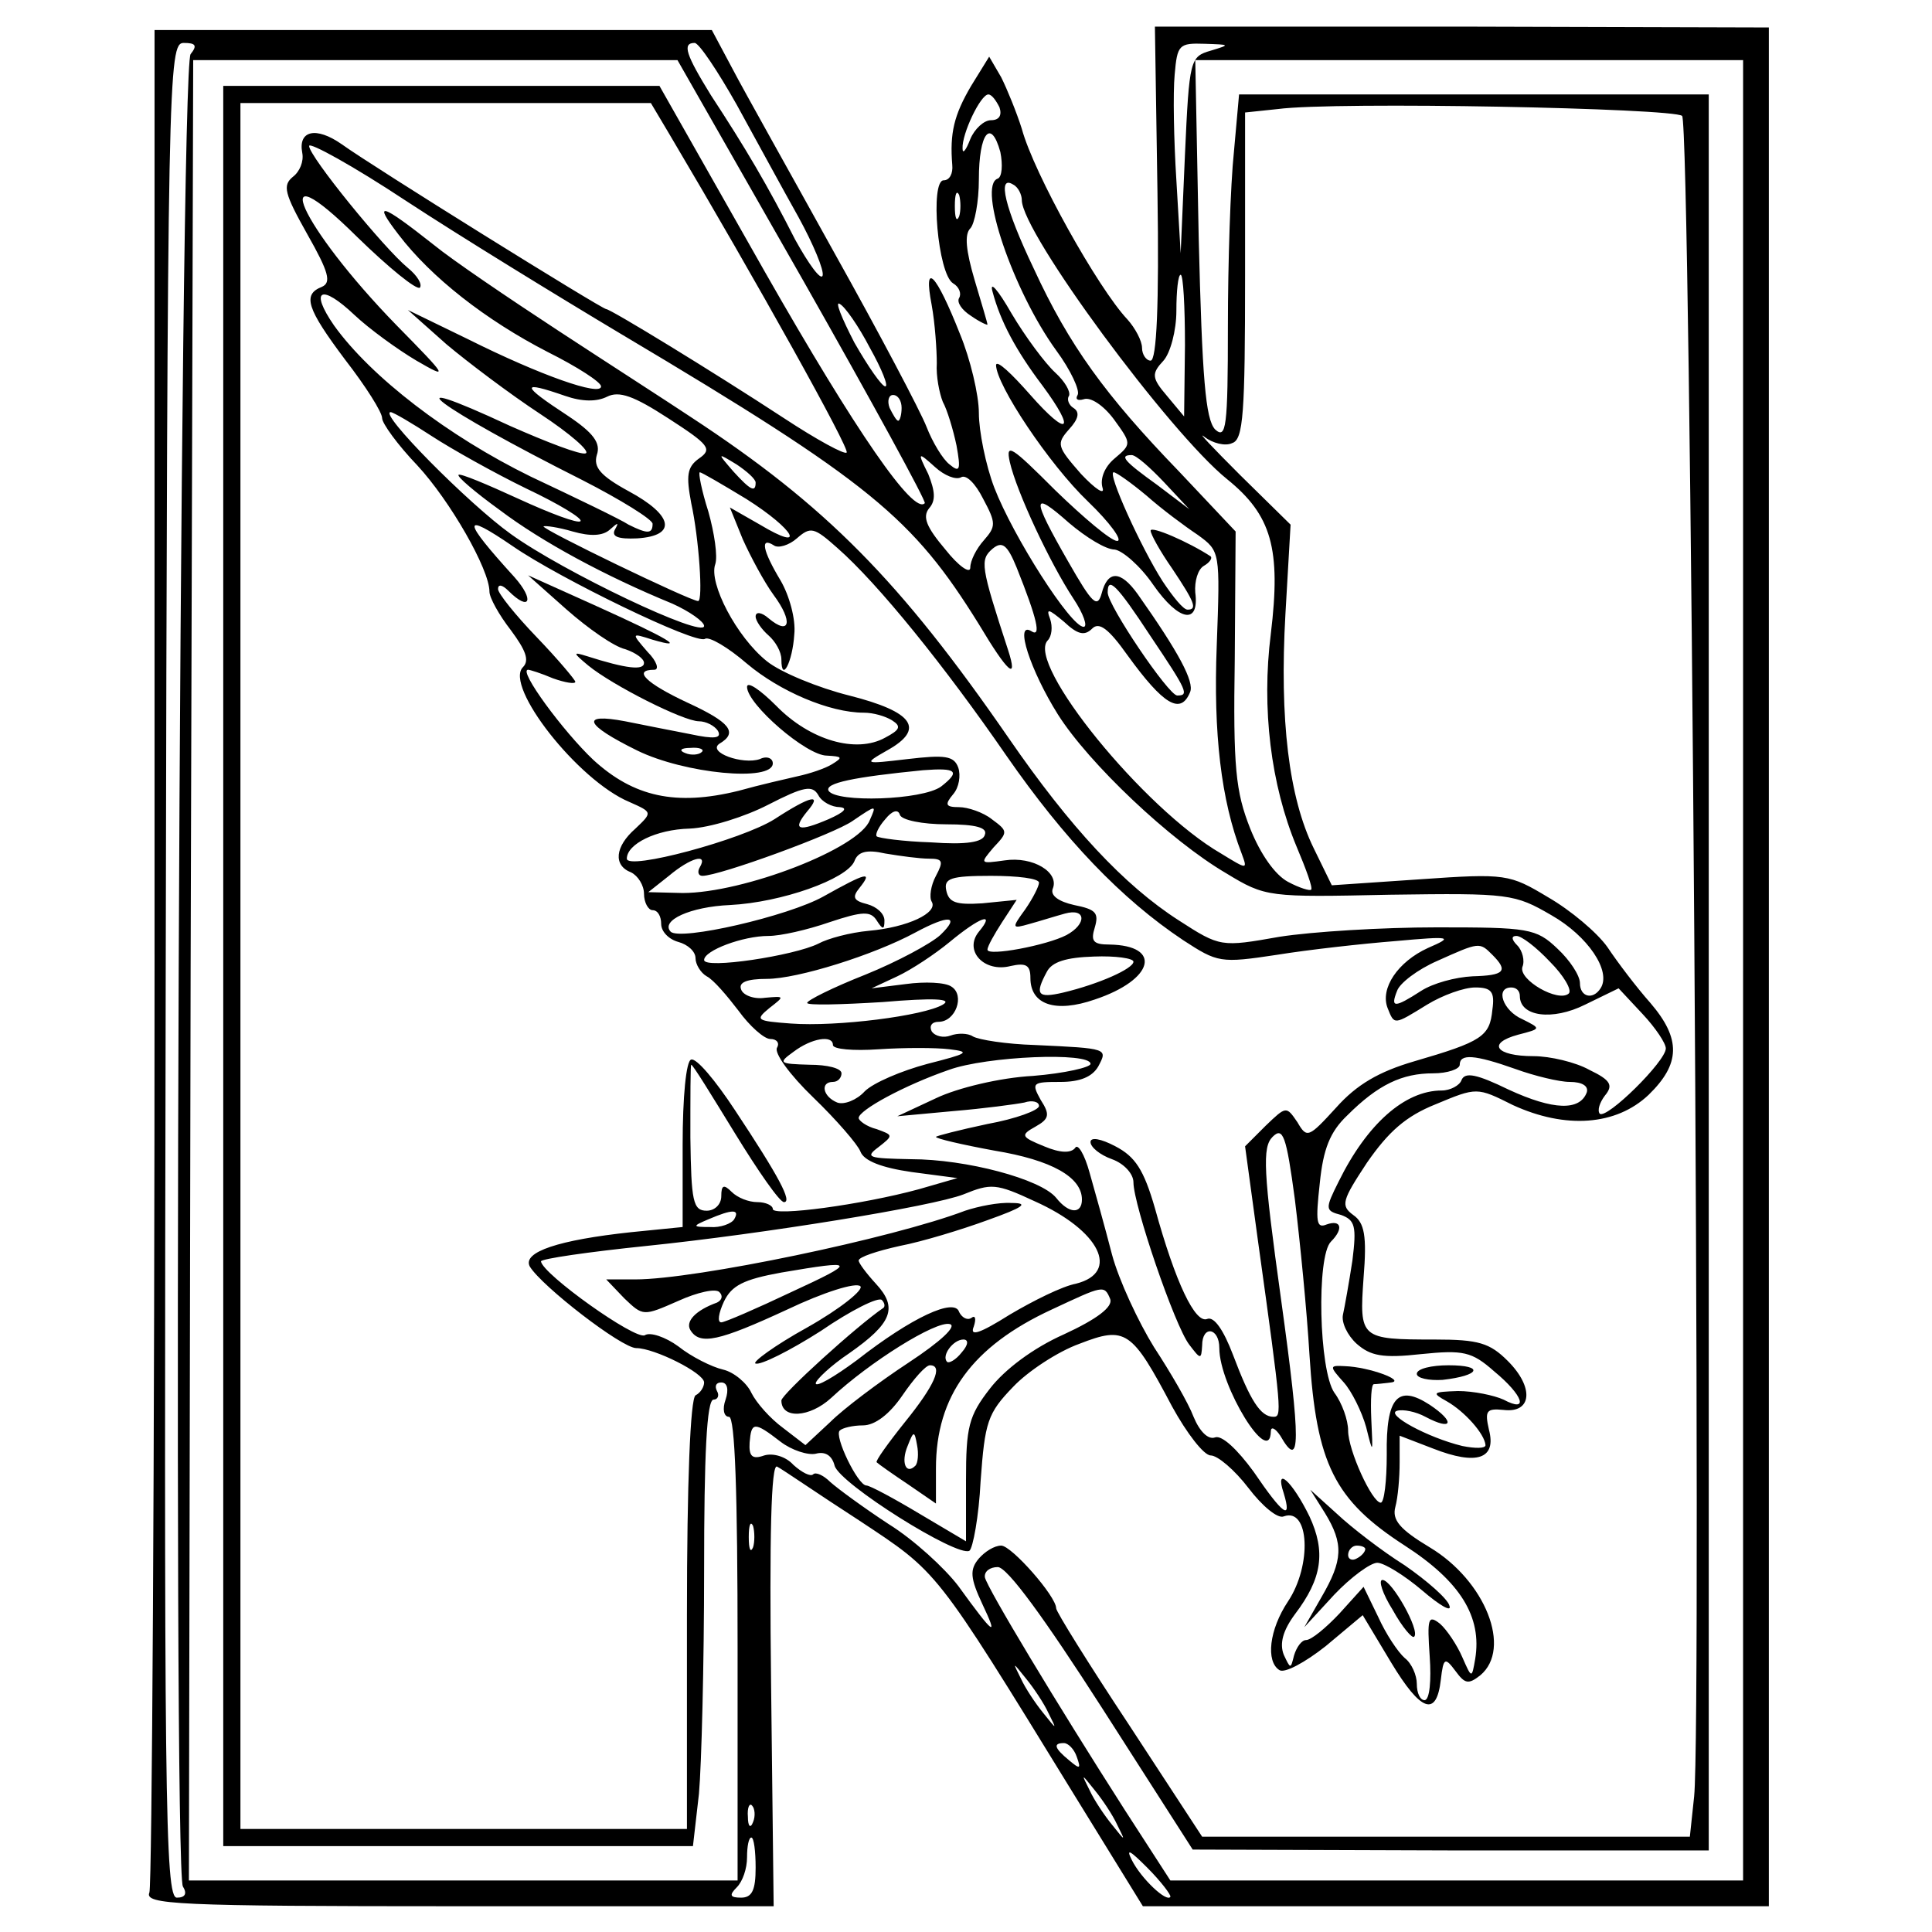 <?xml version="1.0" standalone="no"?>
<!DOCTYPE svg PUBLIC "-//W3C//DTD SVG 20010904//EN"
 "http://www.w3.org/TR/2001/REC-SVG-20010904/DTD/svg10.dtd">
<svg version="1.0" xmlns="http://www.w3.org/2000/svg"
 width="225pt" height="225pt" viewBox="0 0 225 225"
 preserveAspectRatio="xMidYMid meet">
<g transform="translate(0,225) scale(0.1,-0.1)"
fill="#000000" stroke="none">
<path d="M180 1138 c0 -592 -3 -1083 -6 -1092 -6 -14 30 -16 360 -16 l367 0
-3 259 c-2 171 0 257 7 253 6 -3 48 -32 96 -63 92 -61 87 -54 248 -316 l82
-133 365 0 364 0 0 1094 0 1094 -357 1 -358 0 3 -194 c2 -130 -1 -195 -8 -195
-5 0 -10 7 -10 15 0 8 -8 23 -17 33 -34 36 -109 170 -123 222 -6 19 -17 46
-24 60 l-14 24 -21 -34 c-20 -34 -25 -55 -22 -92 1 -10 -3 -18 -10 -18 -16 0
-7 -109 11 -120 7 -4 10 -12 7 -17 -3 -5 3 -14 14 -21 10 -7 19 -11 19 -10 0
2 -7 25 -15 52 -10 34 -12 53 -5 60 5 5 10 31 10 57 0 54 14 72 25 32 3 -15 2
-29 -3 -31 -24 -8 18 -131 68 -200 17 -23 28 -47 25 -52 -3 -5 0 -7 7 -5 8 3
23 -7 35 -23 21 -29 21 -29 1 -46 -12 -10 -17 -24 -14 -34 3 -9 -8 -2 -25 16
-28 32 -29 35 -14 52 11 12 13 20 5 25 -5 3 -8 10 -5 14 2 5 -5 17 -16 27 -12
11 -35 42 -51 69 -16 28 -26 39 -22 25 9 -34 27 -68 58 -109 40 -54 30 -61
-14 -11 -22 25 -39 41 -40 35 0 -23 62 -116 107 -159 26 -25 41 -46 34 -46 -7
0 -39 27 -72 59 -51 51 -58 56 -53 33 8 -35 47 -118 74 -159 12 -18 17 -33 12
-33 -15 0 -82 105 -104 162 -10 26 -18 66 -18 87 0 21 -10 63 -22 92 -28 71
-43 86 -33 34 4 -22 6 -53 6 -68 -1 -15 3 -35 7 -45 5 -9 12 -32 16 -51 5 -28
4 -32 -8 -22 -8 6 -20 26 -27 44 -7 18 -55 109 -107 202 -52 94 -106 190 -119
215 l-24 45 -325 0 -324 0 0 -1077z m42 1049 c-13 -15 -21 -2115 -9 -2134 5
-8 3 -13 -7 -13 -14 0 -15 117 -13 1080 2 1048 3 1080 21 1080 14 0 16 -3 8
-13z m636 -59 c22 -40 54 -99 72 -131 17 -31 30 -62 28 -68 -2 -6 -16 13 -32
42 -32 63 -58 107 -98 168 -29 47 -34 61 -19 61 5 0 27 -33 49 -72z m552 63
c-24 -7 -25 -10 -30 -121 l-5 -115 -5 85 c-3 47 -4 102 -2 123 3 35 5 37 35
36 30 -1 30 -1 7 -8z m-475 -267 c80 -141 144 -258 142 -260 -13 -14 -80 83
-186 269 l-123 217 -254 0 -254 0 0 -1025 0 -1025 274 0 273 0 7 61 c3 34 6
151 6 260 0 134 3 199 11 199 5 0 7 5 4 10 -3 6 -1 10 5 10 7 0 9 -8 5 -20 -4
-11 -2 -20 4 -20 7 0 10 -89 10 -270 l0 -270 -320 0 -319 0 2 1060 3 1060 282
0 282 0 146 -256z m1095 -804 l0 -1060 -334 0 -333 0 -53 82 c-80 125 -160
258 -163 271 -1 7 6 12 15 12 11 0 54 -59 122 -165 l105 -164 300 -1 301 0 0
1023 0 1022 -274 0 -273 0 -6 -67 c-4 -38 -7 -129 -7 -203 0 -118 -2 -132 -15
-120 -11 12 -15 59 -19 223 l-4 207 319 0 319 0 0 -1060z m-866 1005 c3 -9 0
-15 -10 -15 -8 0 -19 -10 -24 -22 -5 -13 -9 -18 -9 -11 -1 17 21 63 30 63 4 0
9 -7 13 -15z m-384 -32 c102 -172 210 -366 206 -370 -2 -3 -35 15 -73 40 -84
55 -202 127 -207 127 -5 0 -272 166 -308 192 -30 21 -51 16 -46 -10 2 -10 -3
-22 -11 -28 -12 -10 -10 -19 17 -67 25 -44 28 -56 17 -61 -23 -9 -18 -25 27
-85 24 -31 43 -61 43 -68 0 -6 18 -31 41 -55 38 -41 84 -121 84 -147 0 -7 11
-27 25 -45 17 -23 22 -35 14 -43 -22 -22 64 -132 124 -157 27 -12 27 -12 7
-31 -24 -21 -26 -43 -5 -51 8 -4 15 -15 15 -25 0 -10 5 -19 10 -19 6 0 10 -7
10 -16 0 -9 9 -18 20 -21 11 -3 20 -11 20 -19 0 -7 6 -17 13 -21 8 -4 24 -23
37 -40 13 -18 30 -33 37 -33 8 0 11 -5 8 -10 -4 -6 15 -32 42 -58 27 -26 52
-55 55 -63 4 -11 25 -19 60 -24 l53 -7 -45 -13 c-66 -18 -170 -32 -170 -23 0
4 -8 8 -18 8 -10 0 -23 5 -30 12 -9 9 -12 8 -12 -5 0 -10 -8 -17 -17 -17 -16
0 -18 11 -19 85 0 47 0 85 1 85 2 0 24 -36 51 -80 27 -44 52 -80 57 -80 10 0
-6 30 -57 107 -23 35 -45 61 -51 59 -6 -1 -10 -44 -10 -99 l0 -96 -60 -6 c-84
-9 -127 -23 -118 -40 14 -23 107 -95 124 -95 21 0 79 -29 79 -40 0 -5 -4 -12
-10 -15 -6 -4 -10 -100 -10 -256 l0 -249 -260 0 -260 0 0 1005 0 1005 239 0
239 0 22 -37z m1179 22 c10 -10 23 -1868 14 -1957 l-5 -47 -284 0 -284 0 -85
130 c-47 71 -85 132 -85 136 0 14 -52 73 -64 73 -8 0 -19 -7 -26 -15 -11 -13
-10 -23 4 -53 19 -40 14 -37 -28 21 -16 21 -52 54 -81 72 -29 19 -59 41 -68
49 -8 8 -17 12 -20 9 -3 -3 -13 2 -23 11 -9 10 -24 14 -34 11 -14 -5 -18 -1
-17 15 2 24 5 25 36 1 13 -10 32 -16 41 -14 11 3 19 -2 22 -14 6 -21 143 -107
157 -99 4 3 11 40 13 81 5 69 8 79 38 110 17 18 52 41 77 50 54 21 61 16 108
-73 17 -31 37 -57 45 -57 8 0 28 -17 44 -38 16 -21 34 -36 41 -33 30 11 33
-57 5 -99 -22 -33 -26 -70 -10 -80 6 -4 30 9 54 28 l43 36 33 -55 c35 -58 53
-64 58 -20 3 26 5 26 17 10 11 -15 15 -16 29 -5 37 31 6 110 -59 149 -35 21
-44 32 -40 47 3 11 5 34 5 52 l0 31 39 -15 c51 -20 74 -12 65 22 -5 22 -3 25
17 23 33 -4 36 26 5 57 -21 21 -34 25 -85 25 -87 0 -88 1 -83 72 4 49 1 64
-12 73 -15 11 -13 17 16 61 25 36 45 54 80 68 48 20 48 20 90 -1 61 -28 120
-24 158 12 37 36 38 65 2 107 -16 18 -38 47 -50 65 -12 17 -43 43 -69 58 -45
27 -49 28 -149 21 l-103 -7 -21 43 c-29 59 -40 150 -33 273 l6 104 -59 58
c-32 32 -51 52 -41 44 9 -7 24 -11 32 -7 13 4 15 35 15 195 l0 190 38 4 c68 9
462 1 471 -8z m-1234 -255 c289 -172 338 -213 415 -337 34 -57 46 -67 34 -30
-32 98 -33 105 -18 118 11 9 17 5 28 -22 24 -60 29 -82 17 -74 -20 12 -1 -46
31 -97 36 -57 131 -147 196 -185 46 -28 49 -28 191 -25 139 2 145 1 188 -24
42 -24 70 -65 57 -85 -9 -14 -24 -10 -24 6 0 9 -12 27 -26 40 -25 24 -34 25
-141 25 -63 0 -145 -5 -183 -11 -68 -12 -69 -12 -117 19 -64 41 -127 109 -198
212 -127 184 -213 271 -370 374 -27 18 -97 63 -155 101 -58 38 -123 82 -145
100 -62 49 -71 51 -41 12 38 -50 102 -100 174 -137 34 -17 62 -35 62 -40 0
-12 -71 13 -155 55 l-70 34 45 -40 c25 -21 74 -58 109 -81 35 -23 59 -44 53
-46 -6 -2 -45 13 -88 32 -146 68 -85 22 84 -63 45 -23 82 -46 82 -51 0 -12 -6
-12 -28 -1 -9 6 -61 31 -114 56 -96 47 -186 116 -229 176 -29 42 -15 49 24 12
17 -16 50 -40 72 -53 38 -22 37 -20 -23 41 -113 116 -155 211 -46 103 37 -36
69 -62 73 -59 3 4 -3 14 -14 23 -28 23 -115 130 -115 142 0 5 51 -23 113 -64
61 -40 175 -110 252 -156z m465 157 c0 -38 172 -271 239 -325 52 -42 63 -81
51 -180 -11 -87 0 -176 30 -248 11 -26 19 -48 17 -50 -1 -2 -14 2 -27 9 -15 8
-32 32 -44 62 -17 43 -20 71 -18 198 l1 148 -66 70 c-86 89 -128 147 -169 236
-34 71 -43 110 -24 98 6 -3 10 -12 10 -18z m-73 -19 c-3 -7 -5 -2 -5 12 0 14
2 19 5 13 2 -7 2 -19 0 -25z m263 -150 l-1 -83 -20 24 c-18 21 -18 26 -4 41 8
9 15 35 15 58 0 23 2 42 5 42 3 0 5 -37 5 -82z m-367 -3 c14 -25 22 -45 18
-45 -4 0 -20 23 -36 51 -15 29 -23 49 -17 45 6 -3 22 -26 35 -51z m-355 -56
c20 -7 37 -7 49 -1 14 7 31 1 71 -25 48 -31 52 -36 36 -47 -14 -10 -15 -20 -9
-52 9 -41 14 -114 8 -114 -9 0 -183 84 -180 87 2 1 17 -1 34 -6 21 -6 35 -5
43 2 10 9 11 9 6 0 -4 -8 4 -11 26 -10 47 3 42 27 -10 55 -33 18 -41 28 -37
42 5 14 -4 26 -34 46 -55 36 -55 41 -3 23z m392 -14 c0 -8 -2 -15 -4 -15 -2 0
-6 7 -10 15 -3 8 -1 15 4 15 6 0 10 -7 10 -15z m-547 -33 c23 -15 73 -43 110
-61 38 -18 66 -35 63 -38 -3 -3 -35 9 -72 26 -37 17 -68 30 -70 28 -2 -2 19
-20 48 -41 49 -37 123 -77 201 -109 20 -9 37 -21 37 -26 0 -15 -164 63 -225
107 -49 35 -155 142 -140 142 3 0 25 -13 48 -28z m377 -54 c0 -12 -6 -9 -26
13 -19 22 -19 22 4 8 12 -8 22 -17 22 -21z m239 6 c6 4 17 -7 26 -25 15 -28
15 -32 1 -48 -9 -10 -16 -24 -16 -32 0 -8 -14 2 -29 21 -22 26 -27 38 -19 48
8 9 7 20 -1 40 -13 26 -12 26 8 8 11 -10 24 -15 30 -12z m237 -6 l29 -31 -37
28 c-39 28 -45 35 -30 35 5 0 21 -14 38 -32z m-487 -19 c57 -36 71 -63 16 -30
l-35 20 15 -37 c9 -20 25 -50 36 -65 23 -31 19 -48 -6 -27 -8 7 -15 8 -15 2 0
-5 7 -15 15 -22 8 -7 15 -19 15 -28 0 -28 13 -3 15 29 2 18 -6 46 -16 63 -21
35 -24 51 -8 41 5 -4 18 0 27 8 16 14 20 13 47 -11 48 -42 126 -139 197 -242
68 -98 134 -167 206 -215 40 -26 43 -27 109 -17 37 6 100 13 138 16 66 6 68 5
38 -8 -35 -16 -56 -47 -47 -70 8 -20 7 -20 46 4 18 11 43 20 56 20 19 0 23 -5
20 -26 -3 -31 -12 -37 -91 -60 -41 -12 -67 -27 -91 -54 -32 -35 -34 -36 -45
-17 -13 19 -13 19 -37 -4 l-24 -24 15 -110 c28 -201 28 -205 18 -205 -15 0
-27 19 -47 72 -11 29 -22 45 -30 42 -14 -6 -37 42 -61 129 -13 45 -23 60 -46
72 -17 9 -29 11 -29 5 0 -6 11 -15 25 -20 14 -5 25 -17 25 -27 0 -26 48 -167
65 -189 13 -17 14 -18 15 -1 0 24 20 21 20 -3 0 -44 59 -140 60 -97 0 6 5 4
11 -5 24 -42 24 -8 1 158 -21 151 -22 178 -10 190 12 12 16 2 26 -73 6 -49 14
-130 17 -181 8 -127 29 -169 111 -222 65 -42 90 -83 82 -132 -4 -23 -4 -23
-15 2 -6 14 -18 32 -26 39 -14 11 -15 6 -12 -38 2 -28 0 -51 -6 -51 -5 0 -9 8
-9 19 0 10 -6 24 -14 30 -8 7 -22 28 -31 48 l-17 35 -28 -31 c-16 -17 -33 -31
-39 -31 -5 0 -11 -8 -14 -18 -4 -16 -4 -16 -12 1 -5 13 -1 28 13 47 32 42 36
73 17 114 -20 41 -41 60 -30 27 10 -33 -1 -25 -35 25 -19 26 -37 43 -45 40 -8
-3 -18 7 -25 24 -6 16 -27 52 -46 81 -18 29 -41 78 -49 108 -8 31 -20 74 -26
95 -6 22 -14 35 -17 29 -5 -6 -17 -6 -36 2 -27 11 -28 13 -10 23 16 9 17 14 6
31 -11 20 -10 21 23 21 23 0 37 6 44 18 11 21 12 21 -74 25 -33 1 -65 6 -72
10 -6 4 -18 4 -26 1 -8 -3 -18 -1 -22 5 -3 6 0 11 8 11 20 0 31 31 15 41 -7 5
-31 6 -53 3 l-40 -5 30 14 c17 8 44 26 61 40 35 29 54 36 34 12 -18 -22 6 -48
37 -40 18 4 23 1 23 -14 0 -31 29 -41 75 -25 69 23 79 63 17 64 -19 0 -22 4
-17 20 5 17 1 21 -24 26 -18 4 -28 11 -25 19 8 19 -23 38 -56 33 -29 -4 -29
-4 -13 15 17 18 17 19 -2 33 -10 8 -28 14 -38 14 -16 0 -17 3 -7 15 7 8 9 22
6 31 -5 14 -16 15 -59 10 -51 -6 -52 -6 -24 10 45 25 31 45 -44 64 -36 9 -80
27 -96 40 -35 28 -68 91 -60 113 3 9 -1 36 -8 61 -8 25 -12 46 -10 46 2 0 26
-14 54 -31z m466 4 c18 -16 45 -36 60 -46 26 -19 26 -19 22 -129 -4 -102 5
-180 29 -242 7 -19 7 -19 -24 0 -90 52 -227 221 -202 248 5 5 6 16 3 25 -5 13
-2 12 16 -3 16 -15 24 -17 33 -8 8 8 19 0 41 -31 42 -58 62 -70 73 -43 5 12
-13 46 -61 114 -20 28 -35 28 -42 1 -5 -18 -11 -12 -39 37 -43 75 -43 84 1 45
20 -17 43 -31 53 -31 9 -1 30 -19 45 -41 30 -43 54 -47 49 -9 -1 13 3 27 10
31 7 4 10 9 8 11 -26 17 -70 36 -70 30 0 -4 11 -24 25 -44 26 -39 30 -48 18
-48 -5 0 -17 15 -29 33 -25 39 -65 127 -57 127 3 0 20 -12 38 -27z m-738 -59
c55 -38 214 -115 224 -108 5 3 27 -10 49 -29 38 -32 96 -57 136 -57 11 0 25
-4 33 -9 11 -7 9 -11 -8 -20 -34 -19 -88 -3 -127 37 -19 19 -34 29 -34 22 0
-20 69 -80 93 -80 18 -1 19 -2 6 -10 -8 -5 -26 -11 -40 -14 -13 -3 -44 -10
-69 -17 -73 -18 -122 -7 -169 36 -35 33 -88 105 -76 105 2 0 15 -4 29 -10 14
-5 26 -7 26 -4 0 2 -20 26 -45 52 -25 26 -45 51 -45 56 0 6 5 5 12 -2 25 -25
31 -11 7 16 -61 67 -62 77 -2 36z m743 -105 c43 -64 45 -69 31 -69 -10 0 -81
105 -81 120 0 19 10 10 50 -51z m-244 -175 c-22 -16 -122 -19 -131 -5 -5 9 29
16 110 24 39 3 44 -1 21 -19z m-118 -24 c10 -1 5 -6 -13 -14 -35 -15 -43 -13
-25 9 18 21 5 19 -38 -9 -38 -24 -172 -60 -172 -46 0 17 34 34 73 35 24 1 65
14 92 28 41 21 51 23 58 11 4 -8 16 -14 25 -14z m35 -15 c-12 -33 -147 -85
-218 -85 l-40 1 24 19 c25 21 46 27 36 10 -3 -5 -2 -10 3 -10 20 0 154 49 175
64 28 19 28 19 20 1z m89 -5 c35 0 48 -4 45 -12 -2 -9 -22 -12 -63 -9 -32 1
-61 5 -63 7 -2 2 2 11 10 20 8 10 15 12 17 5 2 -6 26 -11 54 -11z m-20 -40
c16 0 17 -3 8 -20 -6 -11 -8 -25 -5 -30 8 -13 -28 -30 -73 -34 -22 -2 -48 -9
-59 -15 -28 -14 -133 -30 -133 -19 0 11 45 28 75 28 14 0 45 7 71 16 39 13 48
13 55 2 7 -11 9 -11 9 0 0 8 -9 16 -20 19 -16 4 -18 8 -9 19 16 20 8 18 -42
-10 -41 -23 -167 -52 -178 -41 -12 13 23 29 69 31 60 3 136 30 145 51 4 11 14
14 36 9 18 -3 40 -6 51 -6z m128 -28 c0 -4 -7 -18 -16 -31 -16 -22 -16 -23 5
-17 11 3 30 9 41 12 25 7 26 -12 2 -25 -23 -12 -92 -25 -92 -17 0 4 8 18 17
32 l17 26 -40 -4 c-31 -2 -39 1 -42 15 -3 14 5 17 52 17 31 0 56 -3 56 -8z
m-115 -61 c-11 -10 -50 -31 -87 -46 -38 -15 -68 -30 -68 -33 0 -3 39 -2 88 1
59 5 82 4 70 -3 -22 -13 -123 -26 -177 -22 -40 3 -42 4 -25 18 18 14 18 14 -5
12 -13 -2 -26 3 -28 10 -3 8 7 12 30 12 36 0 125 28 173 54 39 21 53 20 29 -3z
m710 -31 c16 -16 26 -33 22 -37 -12 -11 -59 16 -54 31 3 7 0 19 -6 25 -7 7 -7
11 -1 11 6 0 23 -13 39 -30z m-67 8 c19 -19 14 -24 -23 -25 -20 -1 -46 -8 -60
-17 -31 -20 -36 -20 -28 0 3 9 24 25 47 35 49 22 49 22 64 7z m-418 -8 c0 -8
-40 -26 -82 -36 -30 -7 -33 -2 -19 24 6 12 23 17 55 18 25 1 46 -2 46 -6z
m450 -40 c0 -24 38 -29 76 -10 l39 19 28 -30 c15 -16 27 -34 27 -40 0 -15 -69
-83 -77 -76 -3 4 0 13 6 21 10 12 7 18 -18 30 -16 9 -46 16 -65 16 -44 0 -55
15 -18 25 27 7 27 7 5 18 -23 10 -32 37 -13 37 6 0 10 -4 10 -10z m-800 -57
c0 -5 24 -7 53 -5 30 2 67 2 83 0 25 -3 21 -5 -26 -17 -30 -8 -63 -22 -73 -32
-9 -10 -24 -16 -32 -13 -17 7 -20 24 -5 24 6 0 10 5 10 10 0 6 -17 10 -37 10
-36 1 -37 2 -19 15 21 16 46 20 46 8z m300 -22 c0 -4 -30 -11 -67 -14 -38 -2
-88 -14 -113 -26 l-45 -21 65 6 c36 3 73 8 83 10 9 3 17 1 17 -4 0 -5 -27 -15
-60 -21 -33 -7 -60 -14 -60 -15 0 -2 30 -9 68 -16 67 -11 102 -31 102 -57 0
-17 -15 -17 -30 2 -18 22 -105 45 -169 45 -50 1 -54 2 -38 14 18 14 17 14 -2
21 -12 3 -21 10 -21 13 0 9 53 38 105 56 44 16 165 21 165 7z m495 -6 c22 -8
51 -15 63 -15 15 0 22 -5 20 -12 -8 -22 -39 -21 -91 3 -37 18 -51 21 -55 11
-2 -6 -13 -12 -23 -12 -43 0 -87 -39 -120 -106 -16 -32 -16 -34 3 -39 16 -6
18 -13 13 -53 -4 -26 -9 -54 -11 -63 -2 -9 5 -24 16 -34 16 -14 30 -17 75 -12
49 5 59 3 85 -20 34 -28 41 -49 11 -33 -11 5 -35 10 -53 10 -30 -1 -31 -2 -13
-12 21 -12 44 -38 45 -51 0 -4 -12 -4 -27 -1 -41 10 -90 37 -76 41 7 2 22 -1
33 -7 32 -17 35 -6 5 14 -37 24 -51 9 -50 -58 0 -31 -3 -56 -7 -56 -10 0 -38
61 -38 84 0 12 -7 32 -16 44 -18 26 -21 159 -4 176 15 15 12 26 -5 20 -12 -5
-13 3 -8 48 4 40 12 60 32 79 36 36 64 49 100 49 17 0 31 5 31 10 0 13 17 12
65 -5z m-560 -154 c76 -34 100 -83 48 -96 -16 -3 -50 -20 -77 -36 -35 -22 -47
-26 -42 -14 3 9 2 14 -3 10 -5 -3 -11 1 -14 7 -5 17 -55 -6 -119 -56 -27 -20
-48 -32 -48 -27 0 4 18 21 39 35 50 35 57 53 31 81 -11 12 -20 24 -20 27 0 4
21 11 48 17 26 5 72 19 102 30 42 15 49 20 28 20 -15 1 -39 -4 -54 -9 -84 -32
-314 -80 -384 -80 l-34 0 21 -22 c22 -21 22 -21 63 -3 22 10 44 15 48 10 4 -4
3 -9 -3 -12 -25 -9 -37 -22 -31 -32 11 -18 33 -13 113 24 42 20 80 32 85 27 4
-4 -23 -26 -62 -48 -38 -21 -65 -41 -60 -42 6 -2 40 15 76 38 35 24 67 40 71
36 3 -3 4 -7 2 -9 -31 -21 -119 -101 -119 -108 0 -22 33 -20 58 3 45 42 122
90 138 86 9 -2 -10 -20 -48 -45 -35 -23 -76 -54 -91 -69 l-29 -27 -26 20 c-15
11 -31 29 -37 41 -5 11 -20 24 -33 27 -13 3 -37 15 -52 27 -15 11 -33 17 -39
13 -11 -6 -119 71 -121 86 0 3 55 11 123 18 136 14 333 46 369 60 32 13 38 13
83 -8z m-350 -21 c-3 -5 -16 -10 -28 -9 -21 0 -21 1 -2 9 28 12 37 12 30 0z
m66 -85 c-40 -19 -77 -35 -81 -35 -5 0 -3 11 3 24 9 19 23 26 67 34 88 15 89
13 11 -23z m372 -8 c3 -9 -15 -23 -54 -41 -36 -16 -69 -41 -86 -63 -25 -32
-28 -45 -28 -107 l0 -71 -54 32 c-30 18 -58 33 -62 33 -10 0 -38 58 -31 64 3
3 15 6 27 6 14 0 31 13 46 35 13 19 27 35 32 35 16 0 5 -24 -29 -66 -20 -25
-35 -46 -33 -47 2 -2 19 -14 37 -26 l32 -22 0 41 c0 84 42 142 135 185 60 28
61 29 68 12z m-173 -62 c-7 -9 -15 -13 -17 -11 -7 7 7 26 19 26 6 0 6 -6 -2
-15z m-54 -132 c-11 -11 -17 4 -9 23 7 18 8 18 11 1 2 -10 1 -21 -2 -24z
m-189 -95 c-3 -7 -5 -2 -5 12 0 14 2 19 5 13 2 -7 2 -19 0 -25z m344 -193 c10
-20 10 -20 -6 0 -9 11 -21 29 -26 40 -10 20 -10 20 6 0 9 -11 21 -29 26 -40z
m33 -51 c5 -14 4 -15 -9 -4 -17 14 -19 20 -6 20 5 0 12 -7 15 -16z m47 -79
c10 -20 10 -20 -6 0 -9 11 -21 29 -26 40 -10 20 -10 20 6 0 9 -11 21 -29 26
-40z m-424 3 c-3 -8 -6 -5 -6 6 -1 11 2 17 5 13 3 -3 4 -12 1 -19z m3 -53 c0
-26 -4 -35 -17 -35 -13 0 -14 3 -5 12 7 7 12 22 12 35 0 13 2 23 5 23 3 0 5
-16 5 -35z m483 -34 c-4 -7 -34 21 -45 43 -7 14 -2 11 18 -9 16 -16 28 -32 27
-34z"/>
<path d="M1543 488 c22 -36 21 -55 -4 -98 l-20 -35 35 38 c19 20 42 37 50 37
8 0 32 -15 52 -32 21 -18 35 -26 32 -18 -2 8 -26 29 -52 47 -27 17 -62 44 -79
60 l-31 28 17 -27z m47 -42 c0 -3 -4 -8 -10 -11 -5 -3 -10 -1 -10 4 0 6 5 11
10 11 6 0 10 -2 10 -4z"/>
<path d="M1622 375 c11 -20 23 -34 25 -31 7 7 -26 66 -37 66 -5 0 0 -16 12
-35z"/>
<path d="M660 1540 c25 -22 55 -43 68 -46 12 -4 22 -11 22 -16 0 -9 -20 -7
-67 8 -16 5 -16 4 2 -11 28 -23 111 -65 129 -65 8 0 18 -5 22 -11 5 -9 -4 -10
-32 -4 -21 4 -56 11 -76 15 -53 10 -47 -4 14 -34 55 -27 158 -37 158 -15 0 6
-7 9 -15 5 -20 -7 -62 8 -47 18 22 13 12 25 -38 48 -47 22 -64 38 -38 38 6 0
3 10 -8 21 -19 22 -19 22 6 14 41 -12 19 1 -65 39 l-80 36 45 -40z m157 -166
c-3 -3 -12 -4 -19 -1 -8 3 -5 6 6 6 11 1 17 -2 13 -5z"/>
<path d="M1565 640 c9 -10 21 -34 26 -52 8 -32 8 -32 6 9 -1 23 0 41 3 41 3 0
12 1 20 2 17 2 -25 18 -54 19 -18 1 -18 0 -1 -19z"/>
<path d="M1650 650 c0 -5 14 -8 30 -7 44 5 49 17 7 17 -20 0 -37 -4 -37 -10z"/>
</g>
</svg>
